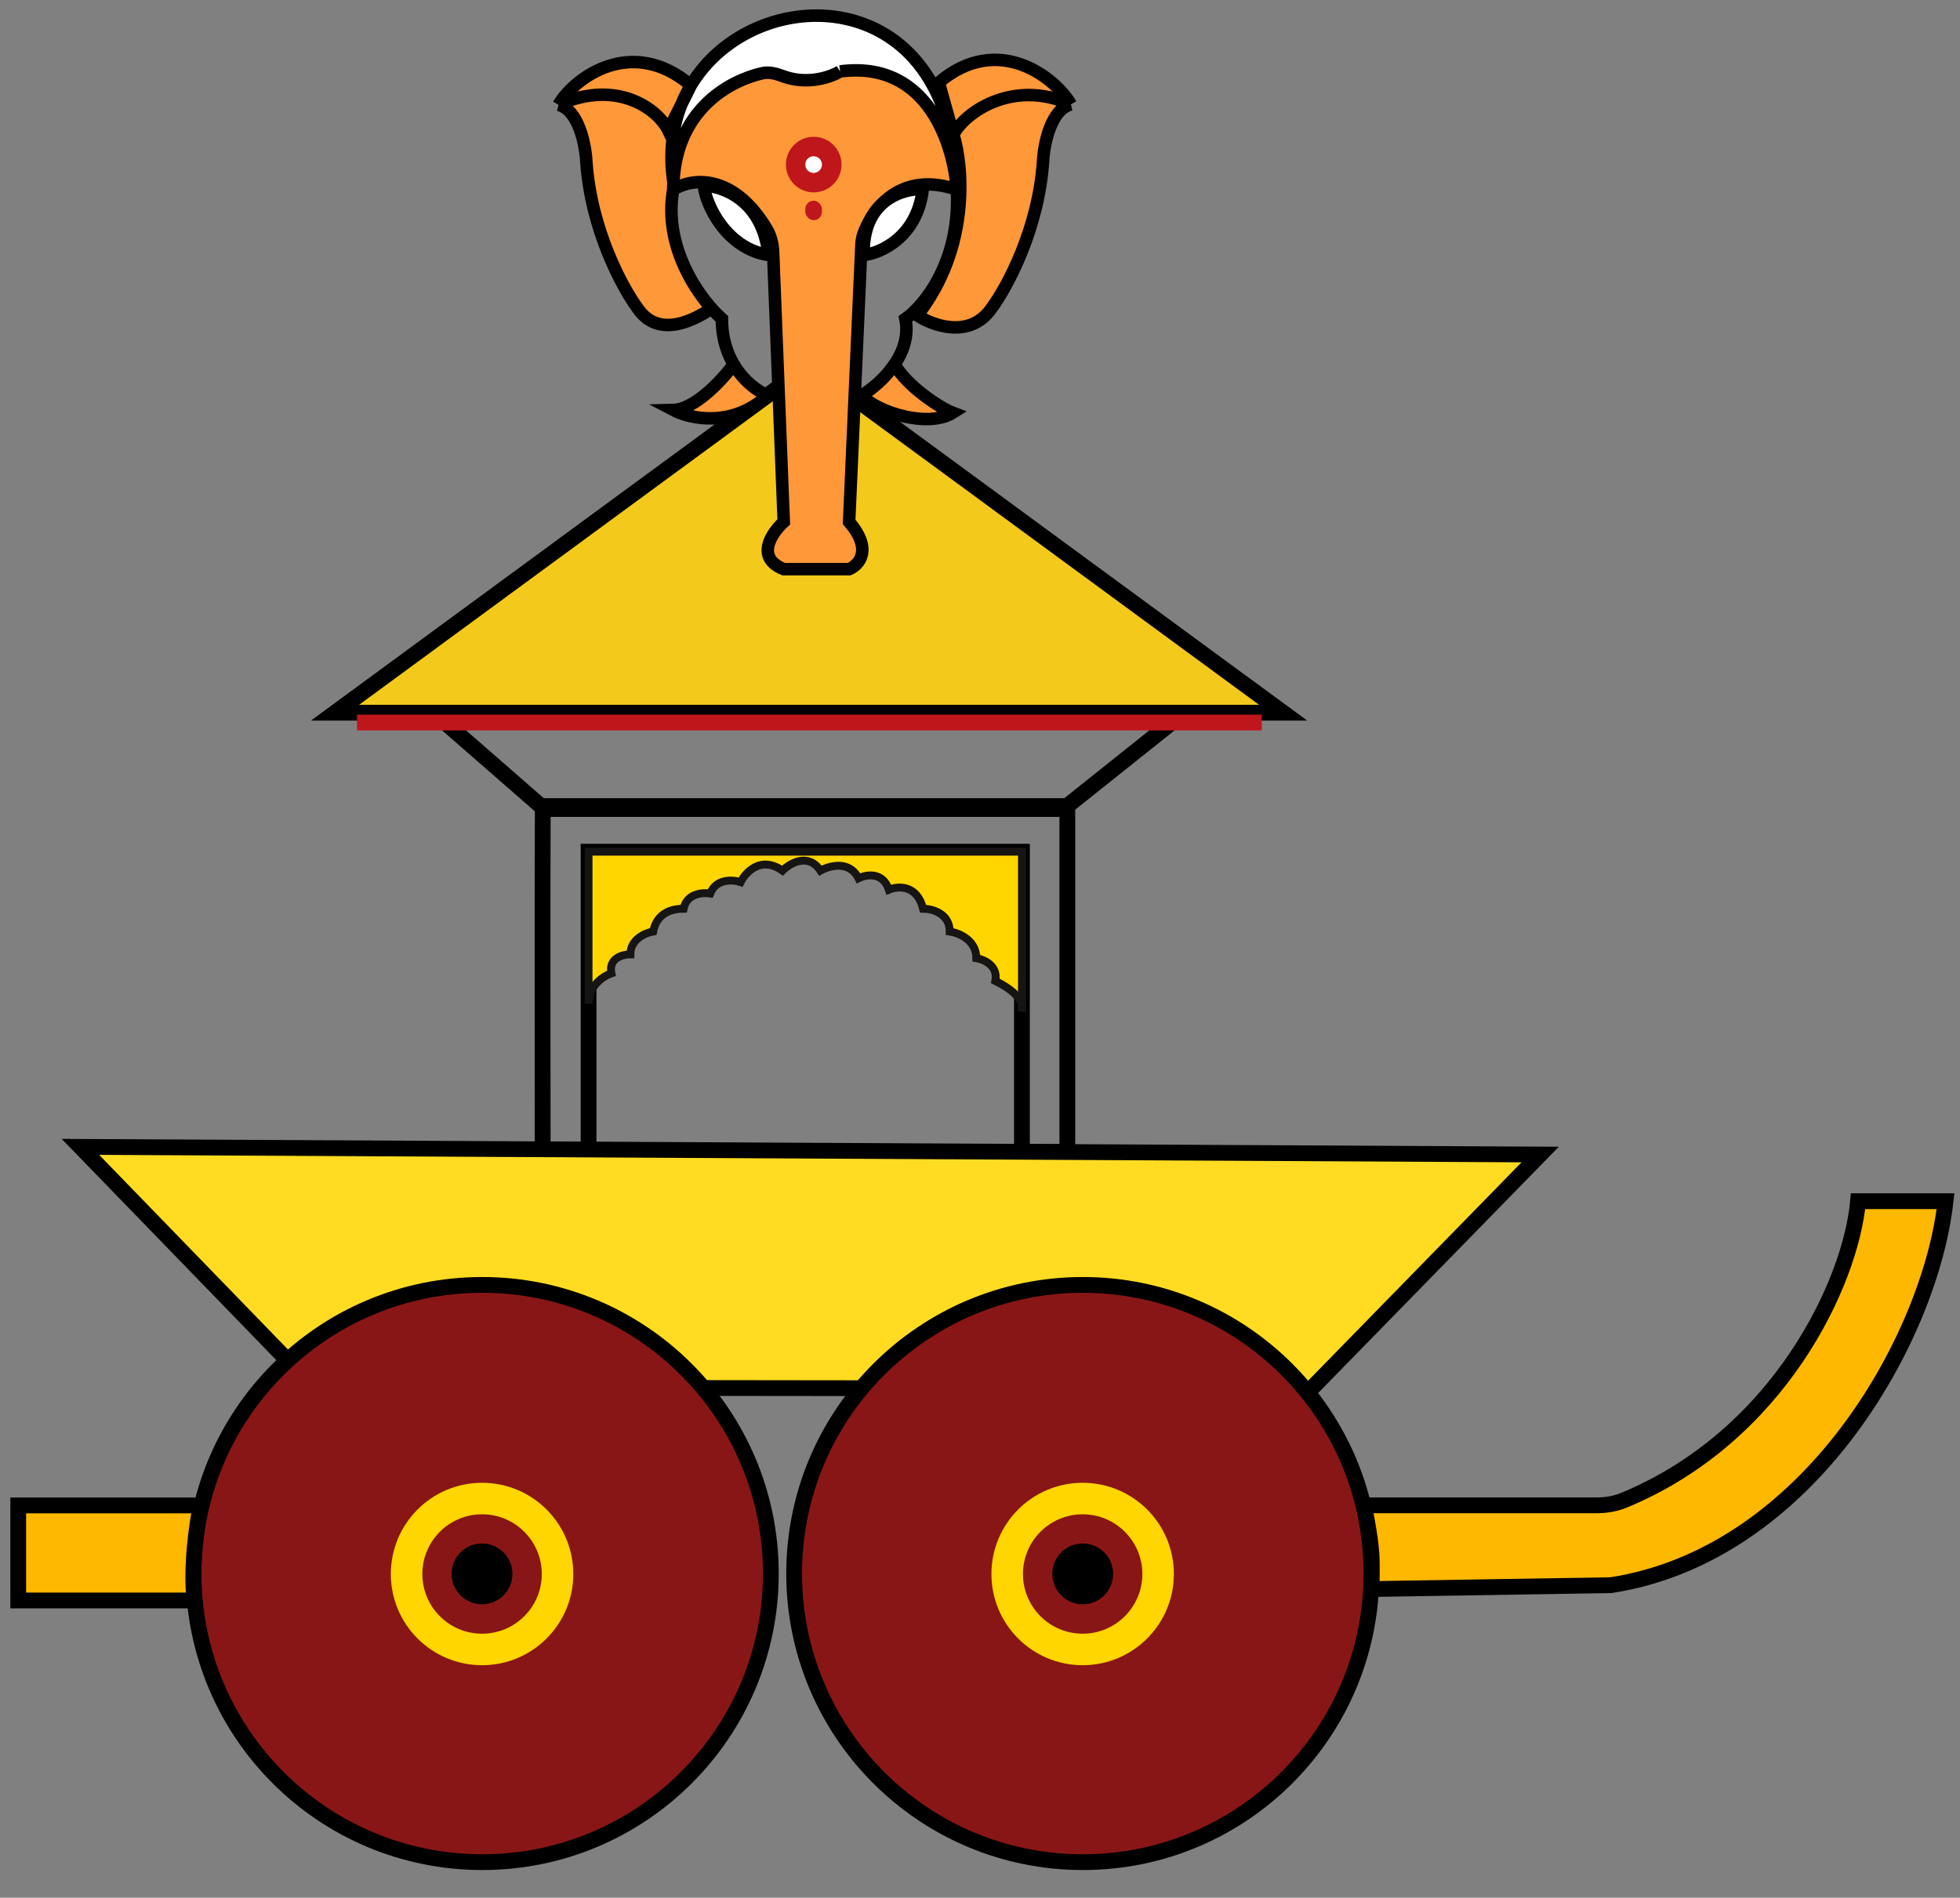 <svg width="63" height="61" viewBox="0 0 63 61" fill="none" xmlns="http://www.w3.org/2000/svg">
<rect x="0" y="0" width="63" height="61" fill="#808080" stroke="none"/>
<path d="M17.385 25.911L14.024 22.979H37.973L34.297 25.911H17.385Z" stroke="black" stroke-width="0.507"/>
<path d="M17.444 37.029C17.446 36.601 17.431 29.463 17.445 26.005L34.307 26.005L34.307 37.029L17.444 37.029Z" stroke="black" stroke-width="0.507"/>
<path d="M32.848 36.908V27.377H18.918V36.908" stroke="black" stroke-width="0.507"/>
<path d="M49.506 37.111L2.585 36.865L10.09 44.602L42.148 44.64L49.506 37.111Z" fill="#FFDC22" stroke="black" stroke-width="0.507"/>
<path d="M15.5 41.302C20.624 41.302 24.777 45.456 24.777 50.58C24.777 55.704 20.624 59.857 15.5 59.857C10.376 59.857 6.222 55.704 6.222 50.58C6.222 45.456 10.376 41.302 15.5 41.302Z" fill="#891616" stroke="black" stroke-width="0.507"/>
<path d="M34.804 41.302C39.928 41.302 44.082 45.456 44.082 50.58C44.082 55.704 39.928 59.857 34.804 59.857C29.681 59.857 25.526 55.704 25.526 50.58C25.526 45.456 29.681 41.302 34.804 41.302Z" fill="#891616" stroke="black" stroke-width="0.507"/>
<path d="M51.328 48.387H43.84C43.84 48.387 44.048 49.349 44.084 49.975C44.106 50.356 44.084 51.075 44.084 51.075H44.307L51.782 50.953C58.136 49.975 62.046 43.01 62.535 38.611H59.724C59.487 41.227 57.193 46.155 52.205 48.221C51.928 48.336 51.628 48.387 51.328 48.387Z" fill="#FFB800" stroke="black" stroke-width="0.507"/>
<path d="M0.586 48.391H6.451C6.329 49.002 6.129 50.346 6.251 51.445H0.586V48.391Z" fill="#FFB800" stroke="black" stroke-width="0.507"/>
<path d="M15.495 48.169C16.835 48.169 17.921 49.255 17.921 50.595C17.921 51.934 16.835 53.02 15.495 53.02C14.155 53.02 13.069 51.934 13.069 50.595C13.069 49.255 14.155 48.169 15.495 48.169Z" stroke="#FFD600" stroke-width="1.013"/>
<path d="M34.8 48.169C36.139 48.169 37.225 49.255 37.225 50.595C37.225 51.934 36.139 53.02 34.8 53.02C33.46 53.02 32.374 51.934 32.374 50.595C32.374 49.255 33.46 48.169 34.8 48.169Z" stroke="#FFD600" stroke-width="1.013"/>
<ellipse cx="15.493" cy="50.591" rx="0.978" ry="0.978" fill="black"/>
<ellipse cx="34.801" cy="50.591" rx="0.978" ry="0.978" fill="black"/>
<path d="M26.006 11.729L41.244 22.909H10.768L26.006 11.729Z" fill="#F3C91B" stroke="black" stroke-width="0.507"/>
<path d="M25.15 27.987C24.466 27.499 23.969 28.029 23.806 28.355C23.561 28.273 23.024 28.232 22.828 28.721C22.584 28.68 22.07 28.721 21.973 29.21C21.606 29.21 21.117 29.332 20.995 29.943C20.751 29.984 20.262 30.187 20.262 30.676C20.018 30.676 19.553 30.798 19.651 31.287C19.407 31.369 18.918 31.678 18.918 32.265V27.377H32.848V32.325C32.86 32.384 32.861 32.445 32.848 32.509V32.325C32.769 31.929 32.205 31.638 31.993 31.532C32.09 31.043 31.626 30.839 31.382 30.798C31.382 30.212 30.811 29.984 30.526 29.943C30.526 29.357 29.956 29.21 29.671 29.21C29.475 28.428 28.856 28.477 28.571 28.599C28.376 28.012 27.838 28.11 27.594 28.232C27.3 27.646 26.657 27.825 26.372 27.987C25.981 27.401 25.394 27.743 25.15 27.987Z" fill="#FFD600" stroke="#171414" stroke-width="0.253"/>
<path d="M21.639 6.095C22.202 5.736 23.549 5.529 24.645 7.361C24.777 7.582 24.84 7.837 24.85 8.095L25.192 16.776C24.805 17.127 24.263 17.921 25.192 18.296H27.293C27.613 18.162 28.062 17.67 27.293 16.776L27.687 7.896C27.692 7.768 27.709 7.641 27.752 7.521C28.047 6.694 28.964 5.481 30.757 6.095C30.66 4.717 29.863 1.921 27.003 2.296C26.744 2.455 25.979 2.756 25.146 2.442C24.937 2.363 24.715 2.305 24.497 2.355C23.453 2.595 21.877 3.475 21.664 5.6C21.655 5.681 21.649 5.764 21.645 5.849C21.641 5.929 21.639 6.011 21.639 6.095Z" fill="#FF9839"/>
<path d="M28.753 11.713C28.437 12.179 27.995 12.532 27.695 12.71C28.209 13.268 29.84 13.76 30.623 13.268C30.228 13.119 29.164 12.429 28.753 11.713Z" fill="#FF9839"/>
<path d="M24.678 12.71C24.384 12.594 23.914 12.274 23.584 11.713C23.286 12.123 22.372 13.161 21.639 13.179C22.176 13.462 23.534 13.764 24.678 12.71Z" fill="#FF9839"/>
<path d="M21.639 6.095C21.639 6.011 21.641 5.929 21.645 5.849C21.504 4.906 21.617 4.062 21.911 3.338L21.483 4.195C21.178 3.555 19.883 2.51 17.952 3.369C18.596 3.529 18.816 4.642 18.846 5.179C18.989 7.377 20.008 9.253 20.5 9.916C21.197 10.935 22.403 10.229 22.872 9.916C22.203 9.159 21.351 7.72 21.639 6.095Z" fill="#FF9839"/>
<path d="M22.207 2.743C20.312 1.134 18.466 2.49 17.952 3.369C19.883 2.51 21.178 3.555 21.483 4.195L21.911 3.338C21.995 3.129 22.095 2.931 22.207 2.743Z" fill="#FF9839"/>
<path d="M27.003 2.296C29.702 1.942 30.563 4.412 30.733 5.849C30.537 -0.631 24.236 -0.644 22.207 2.743L21.911 3.338C21.617 4.062 21.504 4.906 21.645 5.849C21.649 5.764 21.655 5.681 21.664 5.6C21.877 3.475 23.453 2.595 24.497 2.355C24.715 2.305 24.937 2.363 25.146 2.442C25.979 2.756 26.744 2.455 27.003 2.296Z" fill="white"/>
<path d="M21.639 6.095C22.202 5.736 23.549 5.529 24.645 7.361C24.777 7.582 24.84 7.837 24.85 8.095L25.192 16.776C24.805 17.127 24.263 17.921 25.192 18.296H27.293C27.613 18.162 28.062 17.67 27.293 16.776L27.687 7.896C27.692 7.768 27.709 7.641 27.752 7.521C28.047 6.694 28.964 5.481 30.757 6.095M21.639 6.095C21.3 8.008 22.541 9.663 23.204 10.251C23.204 11.753 24.187 12.516 24.678 12.71M21.639 6.095C21.639 6.011 21.641 5.929 21.645 5.849M21.639 6.095C21.351 7.72 22.203 9.159 22.872 9.916C22.403 10.229 21.197 10.935 20.5 9.916C20.008 9.253 18.989 7.377 18.846 5.179C18.816 4.642 18.596 3.529 17.952 3.369M21.639 6.095C21.639 5.923 21.648 5.758 21.664 5.6M30.757 6.095C30.66 4.717 29.863 1.921 27.003 2.296M30.757 6.095C30.882 8.401 29.706 9.827 29.103 10.251C29.335 11.413 28.261 12.374 27.695 12.71M27.003 2.296C26.744 2.455 25.979 2.756 25.146 2.442C24.937 2.363 24.715 2.305 24.497 2.355C23.453 2.595 21.877 3.475 21.664 5.6M27.003 2.296C29.702 1.942 30.563 4.412 30.733 5.849M24.678 12.71C23.534 13.764 22.176 13.462 21.639 13.179C22.372 13.161 23.286 12.123 23.584 11.713C23.914 12.274 24.384 12.594 24.678 12.71ZM27.695 12.71C28.209 13.268 29.84 13.76 30.623 13.268C30.228 13.119 29.164 12.429 28.753 11.713C28.437 12.179 27.995 12.532 27.695 12.71ZM21.645 5.849C21.504 4.906 21.617 4.062 21.911 3.338M21.645 5.849C21.649 5.764 21.655 5.681 21.664 5.6M30.733 5.849C30.526 -0.99 23.518 -0.626 21.911 3.338M30.733 5.849C30.537 -0.631 24.236 -0.644 22.207 2.743M17.952 3.369C18.466 2.49 20.312 1.134 22.207 2.743M17.952 3.369C19.883 2.51 21.178 3.555 21.483 4.195L21.911 3.338M22.207 2.743L21.911 3.338M22.207 2.743C22.095 2.931 21.995 3.129 21.911 3.338" stroke="black" stroke-width="0.402"/>
<path d="M31.874 9.903C31.177 10.922 29.952 10.451 29.483 10.138C31.181 7.975 30.965 5.363 30.645 4.328C30.95 3.687 32.491 2.497 34.422 3.356C33.778 3.516 33.557 4.629 33.528 5.166C33.385 7.364 32.366 9.24 31.874 9.903Z" fill="#FF9839"/>
<path d="M30.176 2.652C32.071 1.043 33.907 2.477 34.422 3.356C32.491 2.497 30.95 3.687 30.645 4.328L30.176 2.652Z" fill="#FF9839"/>
<path d="M34.422 3.356C33.778 3.516 33.557 4.629 33.528 5.166C33.385 7.364 32.366 9.24 31.874 9.903C31.177 10.922 29.952 10.451 29.483 10.138C31.181 7.975 30.965 5.363 30.645 4.328M34.422 3.356C33.907 2.477 32.071 1.043 30.176 2.652L30.645 4.328M34.422 3.356C32.491 2.497 30.95 3.687 30.645 4.328" stroke="black" stroke-width="0.402"/>
<path d="M22.623 5.965C22.683 6.583 23.343 7.985 24.701 8.199C24.526 6.449 23.243 5.981 22.623 5.965Z" fill="white"/>
<path d="M27.763 8.199C28.292 8.14 29.483 7.632 29.662 6.077C29.005 6.055 27.706 6.449 27.763 8.199Z" fill="white"/>
<path d="M22.623 5.965C22.683 6.583 23.343 7.985 24.701 8.199C24.526 6.449 23.243 5.981 22.623 5.965Z" stroke="black" stroke-width="0.402"/>
<path d="M27.763 8.199C28.292 8.14 29.483 7.632 29.662 6.077C29.005 6.055 27.706 6.449 27.763 8.199Z" stroke="black" stroke-width="0.402"/>
<circle cx="26.155" cy="5.29" r="0.894" fill="#BF161C"/>
<circle cx="26.152" cy="5.29" r="0.268" fill="white"/>
<rect x="25.884" y="6.451" width="0.536" height="0.626" rx="0.268" fill="#BF161C"/>
<path d="M11.475 23.225H40.556" stroke="#BF161C" stroke-width="0.507"/>
</svg>

